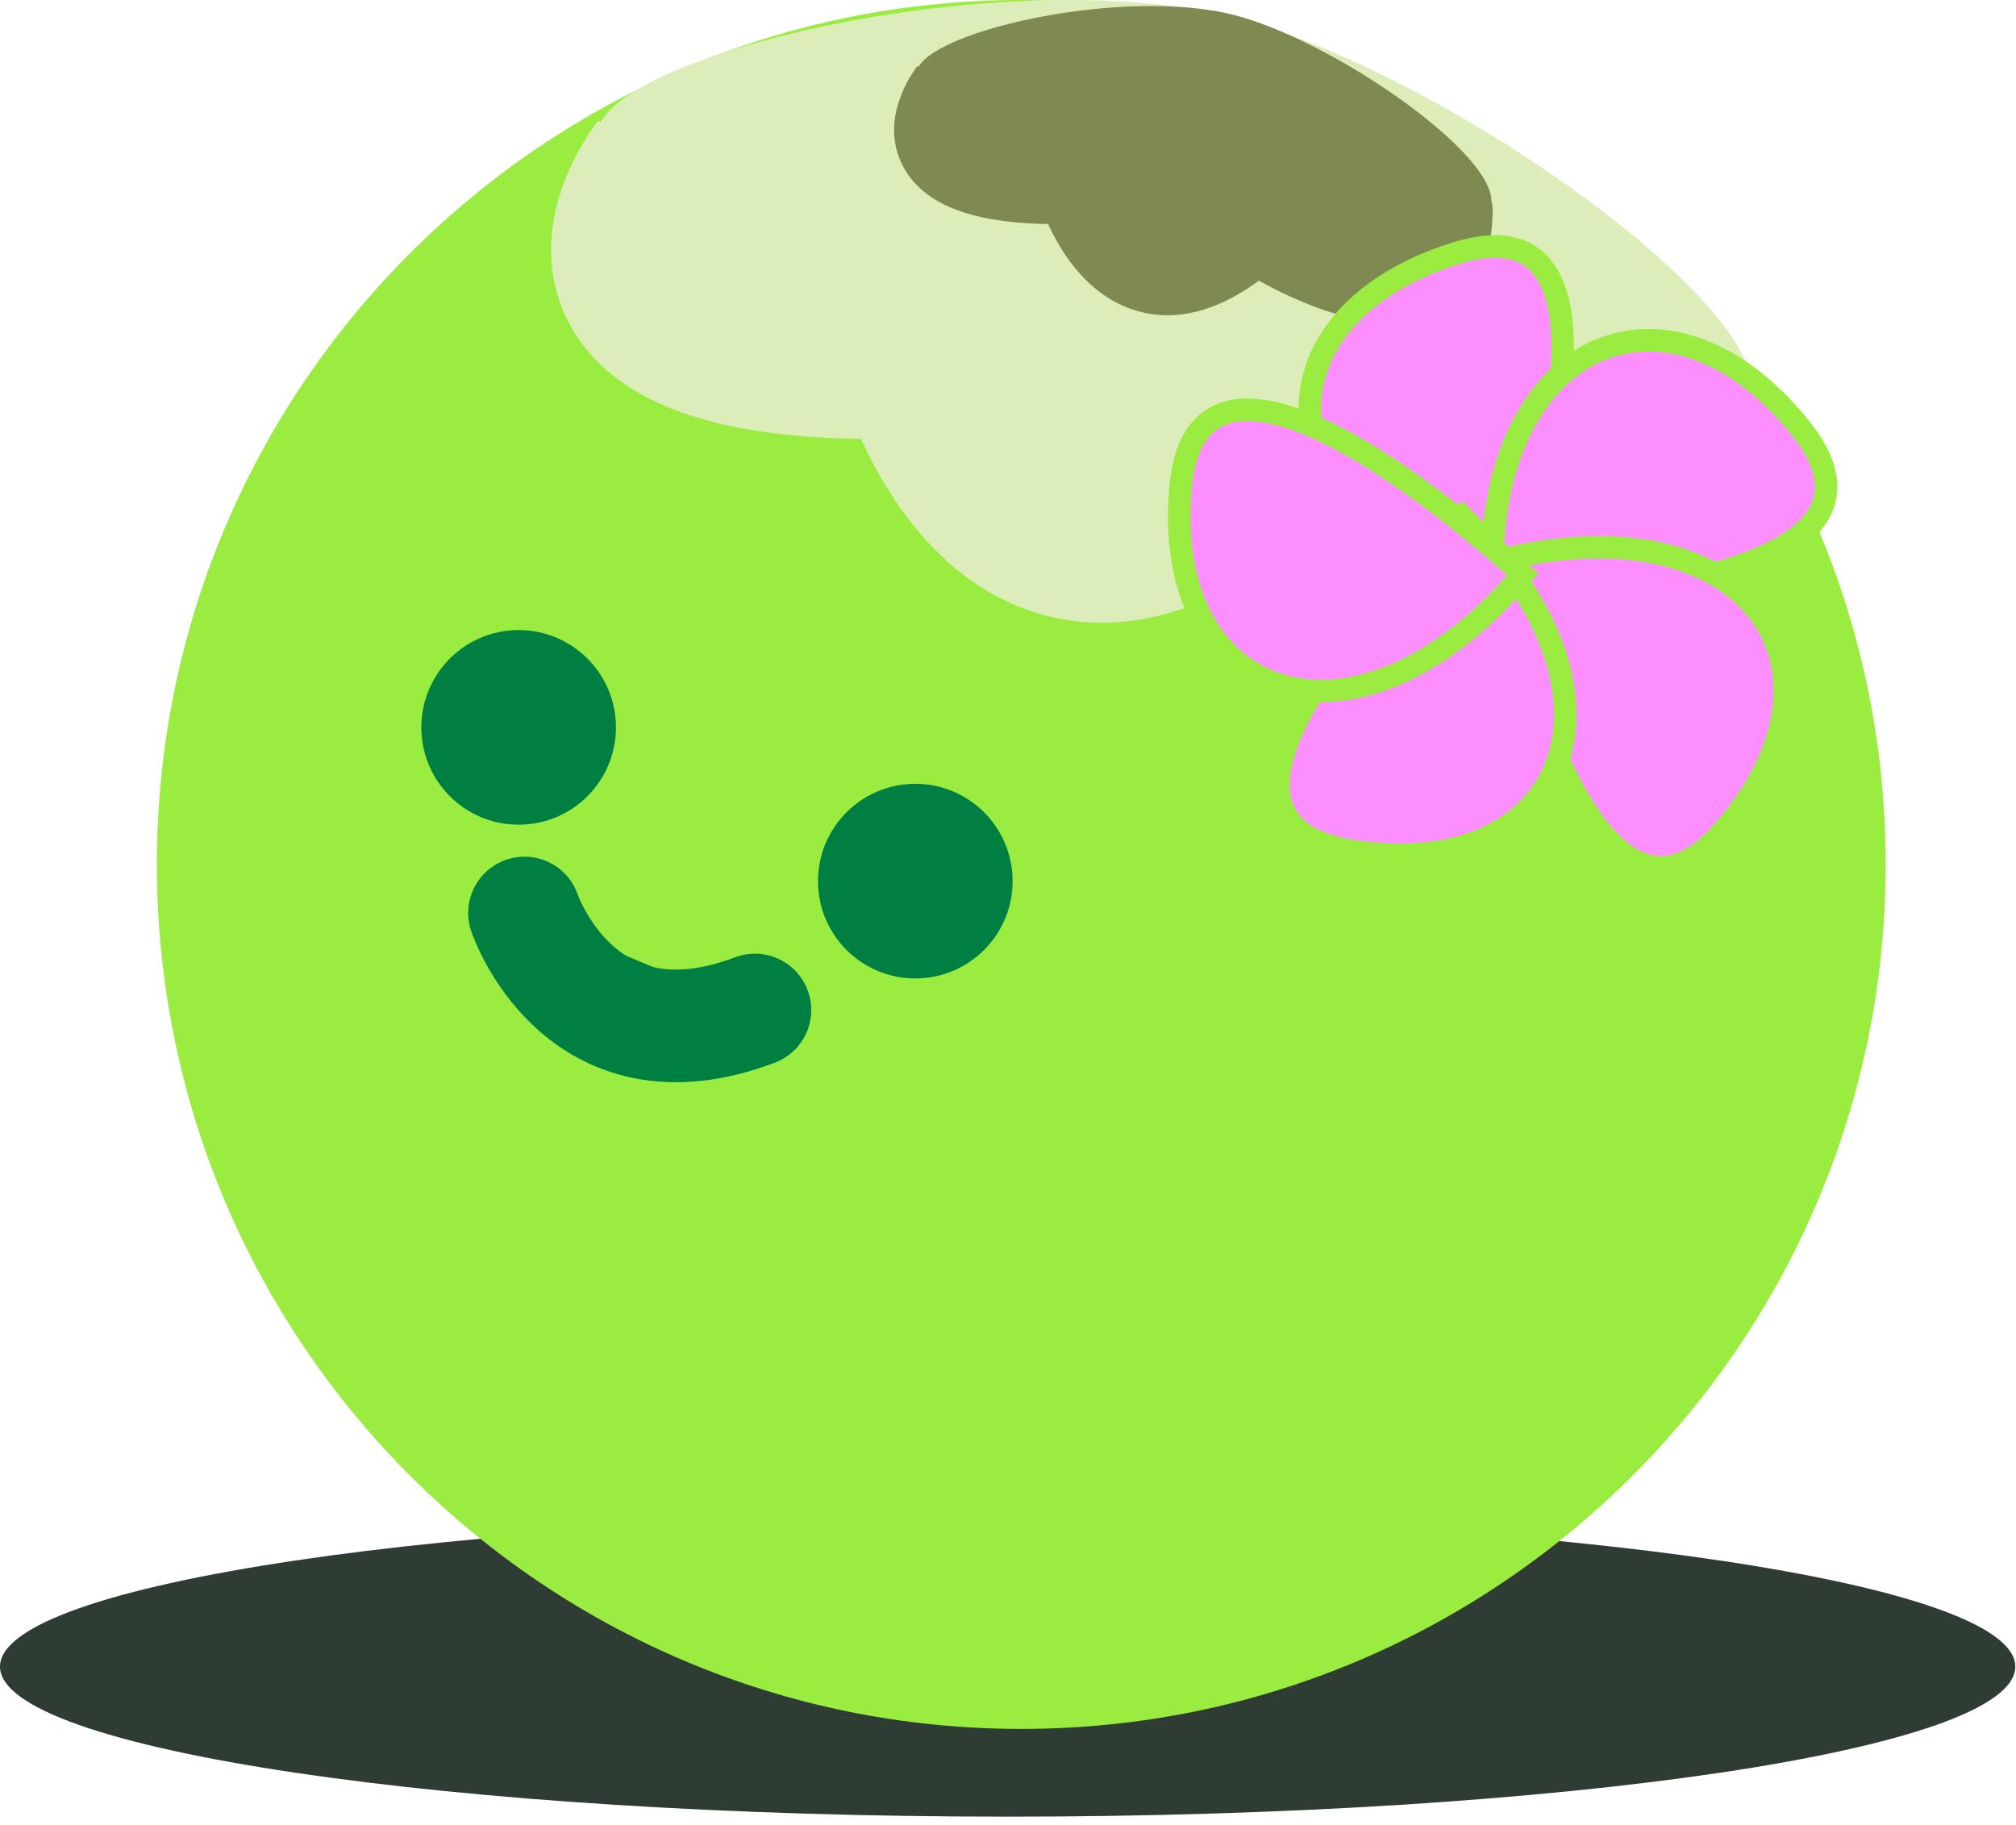 <svg width="179" height="162" viewBox="0 0 179 162" fill="none" xmlns="http://www.w3.org/2000/svg">
<g clip-path="url(#clip0_40580_7396)">
<path d="M89.47 161.29C138.883 161.29 178.94 155.326 178.94 147.97C178.94 140.614 138.883 134.65 89.47 134.65C40.057 134.65 0 140.614 0 147.97C0 155.326 40.057 161.29 89.47 161.29Z" fill="#2F3C33"/>
<path d="M90.68 153.5C133.068 153.5 167.43 119.138 167.43 76.75C167.43 34.362 133.068 0 90.68 0C48.292 0 13.93 34.362 13.93 76.75C13.93 119.138 48.292 153.5 90.68 153.5Z" fill="#9AED40"/>
<path d="M46.05 73.22C50.822 73.22 54.69 69.352 54.69 64.58C54.69 59.808 50.822 55.94 46.05 55.94C41.278 55.94 37.41 59.808 37.41 64.58C37.41 69.352 41.278 73.22 46.05 73.22Z" fill="#007F43"/>
<path d="M81.27 86.87C86.042 86.87 89.91 83.002 89.91 78.23C89.91 73.458 86.042 69.59 81.27 69.59C76.498 69.59 72.63 73.458 72.63 78.23C72.63 83.002 76.498 86.87 81.27 86.87Z" fill="#007F43"/>
<path d="M46.57 81.06C46.57 81.06 51.45 95.58 67.03 89.67L46.57 81.06Z" fill="#007F43"/>
<path d="M46.57 81.06C46.57 81.06 51.45 95.58 67.03 89.67" stroke="#007F43" stroke-width="10" stroke-linecap="round" stroke-linejoin="round"/>
<path d="M155.7 34.73C155.57 25.7 126.9 5.92 109.54 1.56C90.21 -3.29 57 4.09 53.32 10.87L53.12 10.71C52.39 11.63 46.16 19.93 50.38 28.39C54.68 37.01 66.33 38.82 76.45 38.97C78.86 44.27 83.72 51.96 92.25 54.48C99.14 56.52 106.49 54.71 114.14 49.11C119.79 52.25 129.26 56.67 137.92 56.67C141.12 56.67 144.21 56.07 146.96 54.58C151.02 52.38 155.87 47.46 155.93 36.54C155.93 35.91 155.85 35.31 155.7 34.73Z" fill="#DDEDBA"/>
<path d="M132.42 17.79C132.36 13.31 118.11 3.48 109.49 1.31C99.89 -1.1 83.39 2.57 81.57 5.93L81.47 5.85C81.11 6.31 78.01 10.43 80.11 14.63C82.25 18.91 88.03 19.81 93.06 19.89C94.26 22.52 96.67 26.34 100.91 27.59C104.33 28.6 107.98 27.7 111.78 24.92C114.59 26.48 119.29 28.67 123.59 28.67C125.18 28.67 126.71 28.37 128.08 27.63C130.1 26.54 132.51 24.09 132.53 18.67C132.53 18.36 132.49 18.06 132.41 17.77L132.42 17.79Z" fill="#7F8952"/>
<path d="M133.76 53.42C133.76 53.42 147.61 16.65 129.15 22.52C110.69 28.39 112.05 46.66 133.76 53.42Z" fill="#FC8EFF" stroke="#9AED40" stroke-width="2" stroke-miterlimit="10"/>
<path d="M159.81 37.94C147.66 22.89 131.06 30.75 132.57 53.38C132.57 53.38 171.96 52.99 159.81 37.94Z" fill="#FC8EFF" stroke="#9AED40" stroke-width="2" stroke-miterlimit="10"/>
<path d="M153.12 73.66C165.71 58.98 154.9 44.16 132.87 49.82C132.87 49.82 140.53 88.35 153.12 73.66Z" fill="#FC8EFF" stroke="#9AED40" stroke-width="2" stroke-miterlimit="10"/>
<path d="M120.07 75.55C139.21 78.53 146.19 61.58 129.79 45.85C129.79 45.85 100.92 72.58 120.07 75.55Z" fill="#FC8EFF" stroke="#9AED40" stroke-width="2" stroke-miterlimit="10"/>
<path d="M104.82 43.31C103.12 62.56 120.55 68.36 135.19 51C135.19 51 106.52 24.07 104.82 43.31Z" fill="#FC8EFF" stroke="#9AED40" stroke-width="2" stroke-miterlimit="10"/>
</g>
<defs>
<clipPath id="clip0_40580_7396">
<rect width="178.93" height="161.29" fill="white"/>
</clipPath>
</defs>
</svg>
